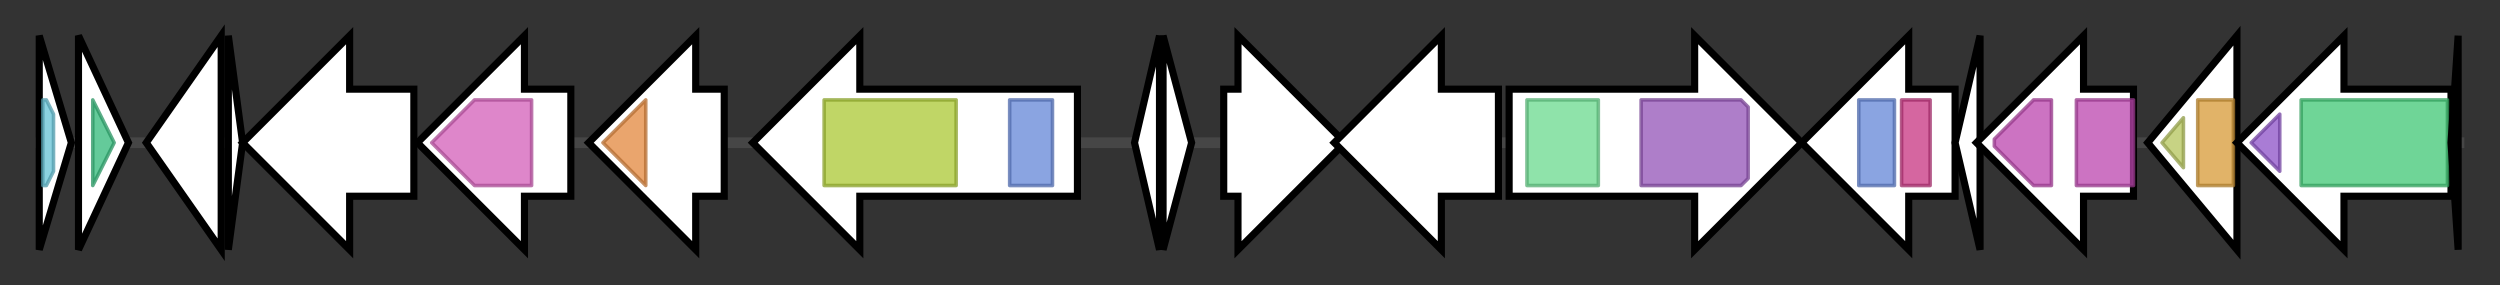 <svg version="1.1" baseProfile="full" xmlns="http://www.w3.org/2000/svg" width="700.733" height="80">
	<rect width="100%" height="100%" fill="#333333" stroke="none"/>
	<g>
		<line x1="10" y1="40.0" x2="690.733" y2="40.0" style="stroke:rgb(70,70,70); stroke-width:3 "/>
		<g>
			<title> (ctg2482_4)</title>
			<polygon class=" (ctg2482_4)" points="11,10 20,40 11,70" fill="rgb(255,255,255)" fill-opacity="1.0" stroke="rgb(0,0,0)" stroke-width="2"  />
			<g>
				<title>Zn-ribbon_8 (PF09723)
"Zinc ribbon domain"</title>
				<polygon class="PF09723" points="12,28 13,28 15,32 15,48 13,52 12,52" stroke-linejoin="round" width="3" height="24" fill="rgb(100,194,213)" stroke="rgb(80,155,170)" stroke-width="1" opacity="0.75" />
			</g>
		</g>
		<g>
			<title> (ctg2482_5)</title>
			<polygon class=" (ctg2482_5)" points="22,10 36,40 22,70" fill="rgb(255,255,255)" fill-opacity="1.0" stroke="rgb(0,0,0)" stroke-width="2"  />
			<g>
				<title>Cytochrome_CBB3 (PF13442)
"Cytochrome C oxidase, cbb3-type, subunit III"</title>
				<polygon class="PF13442" points="26,28 26,28 32,40 26,52 26,52" stroke-linejoin="round" width="8" height="24" fill="rgb(49,184,120)" stroke="rgb(39,147,96)" stroke-width="1" opacity="0.75" />
			</g>
		</g>
		<g>
			<title> (ctg2482_6)</title>
			<polygon class=" (ctg2482_6)" points="41,40 62,10 62,70" fill="rgb(255,255,255)" fill-opacity="1.0" stroke="rgb(0,0,0)" stroke-width="2"  />
		</g>
		<g>
			<title> (ctg2482_7)</title>
			<polygon class=" (ctg2482_7)" points="64,10 68,40 64,70" fill="rgb(255,255,255)" fill-opacity="1.0" stroke="rgb(0,0,0)" stroke-width="2"  />
		</g>
		<g>
			<title> (ctg2482_8)</title>
			<polygon class=" (ctg2482_8)" points="116,25 98,25 98,10 68,40 98,70 98,55 116,55" fill="rgb(255,255,255)" fill-opacity="1.0" stroke="rgb(0,0,0)" stroke-width="2"  />
		</g>
		<g>
			<title> (ctg2482_9)</title>
			<polygon class=" (ctg2482_9)" points="160,25 147,25 147,10 117,40 147,70 147,55 160,55" fill="rgb(255,255,255)" fill-opacity="1.0" stroke="rgb(0,0,0)" stroke-width="2"  />
			<g>
				<title>Amidohydro_1 (PF01979)
"Amidohydrolase family"</title>
				<polygon class="PF01979" points="121,40 133,28 149,28 149,52 133,52" stroke-linejoin="round" width="30" height="24" fill="rgb(210,93,184)" stroke="rgb(168,74,147)" stroke-width="1" opacity="0.75" />
			</g>
		</g>
		<g>
			<title> (ctg2482_10)</title>
			<polygon class=" (ctg2482_10)" points="203,25 195,25 195,10 165,40 195,70 195,55 203,55" fill="rgb(255,255,255)" fill-opacity="1.0" stroke="rgb(0,0,0)" stroke-width="2"  />
			<g>
				<title>SusD_RagB (PF07980)
"SusD family"</title>
				<polygon class="PF07980" points="169,40 181,28 181,28 181,52 181,52" stroke-linejoin="round" width="16" height="24" fill="rgb(226,135,61)" stroke="rgb(180,108,48)" stroke-width="1" opacity="0.75" />
			</g>
		</g>
		<g>
			<title> (ctg2482_11)</title>
			<polygon class=" (ctg2482_11)" points="302,25 241,25 241,10 211,40 241,70 241,55 302,55" fill="rgb(255,255,255)" fill-opacity="1.0" stroke="rgb(0,0,0)" stroke-width="2"  />
			<g>
				<title>TonB_dep_Rec (PF00593)
"TonB dependent receptor"</title>
				<rect class="PF00593" x="231" y="28" stroke-linejoin="round" width="37" height="24" fill="rgb(171,200,51)" stroke="rgb(136,160,40)" stroke-width="1" opacity="0.75" />
			</g>
			<g>
				<title>Plug (PF07715)
"TonB-dependent Receptor Plug Domain"</title>
				<rect class="PF07715" x="283" y="28" stroke-linejoin="round" width="12" height="24" fill="rgb(99,133,214)" stroke="rgb(79,106,171)" stroke-width="1" opacity="0.75" />
			</g>
		</g>
		<g>
			<title> (ctg2482_12)</title>
			<polygon class=" (ctg2482_12)" points="318,40 325,10 325,70" fill="rgb(255,255,255)" fill-opacity="1.0" stroke="rgb(0,0,0)" stroke-width="2"  />
		</g>
		<g>
			<title> (ctg2482_13)</title>
			<polygon class=" (ctg2482_13)" points="326,10 334,40 326,70" fill="rgb(255,255,255)" fill-opacity="1.0" stroke="rgb(0,0,0)" stroke-width="2"  />
		</g>
		<g>
			<title> (ctg2482_14)</title>
			<polygon class=" (ctg2482_14)" points="343,25 347,25 347,10 377,40 347,70 347,55 343,55" fill="rgb(255,255,255)" fill-opacity="1.0" stroke="rgb(0,0,0)" stroke-width="2"  />
		</g>
		<g>
			<title> (ctg2482_15)</title>
			<polygon class=" (ctg2482_15)" points="420,25 404,25 404,10 374,40 404,70 404,55 420,55" fill="rgb(255,255,255)" fill-opacity="1.0" stroke="rgb(0,0,0)" stroke-width="2"  />
		</g>
		<g>
			<title> (ctg2482_16)</title>
			<polygon class=" (ctg2482_16)" points="423,25 475,25 475,10 505,40 475,70 475,55 423,55" fill="rgb(255,255,255)" fill-opacity="1.0" stroke="rgb(0,0,0)" stroke-width="2"  />
			<g>
				<title>DUF5117 (PF17148)
"Domain of unknown function (DUF5117)"</title>
				<rect class="PF17148" x="428" y="28" stroke-linejoin="round" width="20" height="24" fill="rgb(105,217,142)" stroke="rgb(84,173,113)" stroke-width="1" opacity="0.75" />
			</g>
			<g>
				<title>DUF4953 (PF16313)
"Met-zincin"</title>
				<polygon class="PF16313" points="460,28 488,28 490,30 490,50 488,52 460,52" stroke-linejoin="round" width="30" height="24" fill="rgb(147,83,182)" stroke="rgb(117,66,145)" stroke-width="1" opacity="0.75" />
			</g>
		</g>
		<g>
			<title> (ctg2482_17)</title>
			<polygon class=" (ctg2482_17)" points="548,25 535,25 535,10 505,40 535,70 535,55 548,55" fill="rgb(255,255,255)" fill-opacity="1.0" stroke="rgb(0,0,0)" stroke-width="2"  />
			<g>
				<title>Plug (PF07715)
"TonB-dependent Receptor Plug Domain"</title>
				<polygon class="PF07715" points="521,28 521,28 531,28 531,52 521,52 521,52" stroke-linejoin="round" width="10" height="24" fill="rgb(99,133,214)" stroke="rgb(79,106,171)" stroke-width="1" opacity="0.75" />
			</g>
			<g>
				<title>CarbopepD_reg_2 (PF13715)
"CarboxypepD_reg-like domain"</title>
				<rect class="PF13715" x="533" y="28" stroke-linejoin="round" width="8" height="24" fill="rgb(198,51,128)" stroke="rgb(158,40,102)" stroke-width="1" opacity="0.75" />
			</g>
		</g>
		<g>
			<title> (ctg2482_18)</title>
			<polygon class=" (ctg2482_18)" points="548,40 555,10 555,70" fill="rgb(255,255,255)" fill-opacity="1.0" stroke="rgb(0,0,0)" stroke-width="2"  />
		</g>
		<g>
			<title> (ctg2482_19)</title>
			<polygon class=" (ctg2482_19)" points="598,25 584,25 584,10 554,40 584,70 584,55 598,55" fill="rgb(255,255,255)" fill-opacity="1.0" stroke="rgb(0,0,0)" stroke-width="2"  />
			<g>
				<title>MatE (PF01554)
"MatE"</title>
				<polygon class="PF01554" points="559,39 570,28 575,28 575,52 570,52 559,41" stroke-linejoin="round" width="16" height="24" fill="rgb(187,69,173)" stroke="rgb(149,55,138)" stroke-width="1" opacity="0.75" />
			</g>
			<g>
				<title>MatE (PF01554)
"MatE"</title>
				<rect class="PF01554" x="582" y="28" stroke-linejoin="round" width="16" height="24" fill="rgb(187,69,173)" stroke="rgb(149,55,138)" stroke-width="1" opacity="0.75" />
			</g>
		</g>
		<g>
			<title> (ctg2482_20)</title>
			<polygon class=" (ctg2482_20)" points="602,40 627,10 627,70" fill="rgb(255,255,255)" fill-opacity="1.0" stroke="rgb(0,0,0)" stroke-width="2"  />
			<g>
				<title>Fer4_8 (PF13183)
"4Fe-4S dicluster domain"</title>
				<polygon class="PF13183" points="606,40 612,33 612,47" stroke-linejoin="round" width="7" height="24" fill="rgb(180,196,91)" stroke="rgb(144,156,72)" stroke-width="1" opacity="0.75" />
			</g>
			<g>
				<title>Fer2_3 (PF13085)
"2Fe-2S iron-sulfur cluster binding domain"</title>
				<polygon class="PF13085" points="616,28 616,28 626,28 626,52 616,52 616,52" stroke-linejoin="round" width="10" height="24" fill="rgb(214,154,54)" stroke="rgb(171,123,43)" stroke-width="1" opacity="0.75" />
			</g>
		</g>
		<g>
			<title> (ctg2482_21)</title>
			<polygon class=" (ctg2482_21)" points="687,25 657,25 657,10 627,40 657,70 657,55 687,55" fill="rgb(255,255,255)" fill-opacity="1.0" stroke="rgb(0,0,0)" stroke-width="2"  />
			<g>
				<title>Succ_DH_flav_C (PF02910)
"Fumarate reductase flavoprotein C-term"</title>
				<polygon class="PF02910" points="631,40 639,32 639,48" stroke-linejoin="round" width="11" height="24" fill="rgb(140,80,199)" stroke="rgb(112,64,159)" stroke-width="1" opacity="0.75" />
			</g>
			<g>
				<title>FAD_binding_2 (PF00890)
"FAD binding domain"</title>
				<rect class="PF00890" x="645" y="28" stroke-linejoin="round" width="41" height="24" fill="rgb(63,199,116)" stroke="rgb(50,159,92)" stroke-width="1" opacity="0.75" />
			</g>
		</g>
		<g>
			<title> (ctg2482_22)</title>
			<polygon class=" (ctg2482_22)" points="687,40 689,10 689,70" fill="rgb(255,255,255)" fill-opacity="1.0" stroke="rgb(0,0,0)" stroke-width="2"  />
		</g>
	</g>
</svg>
